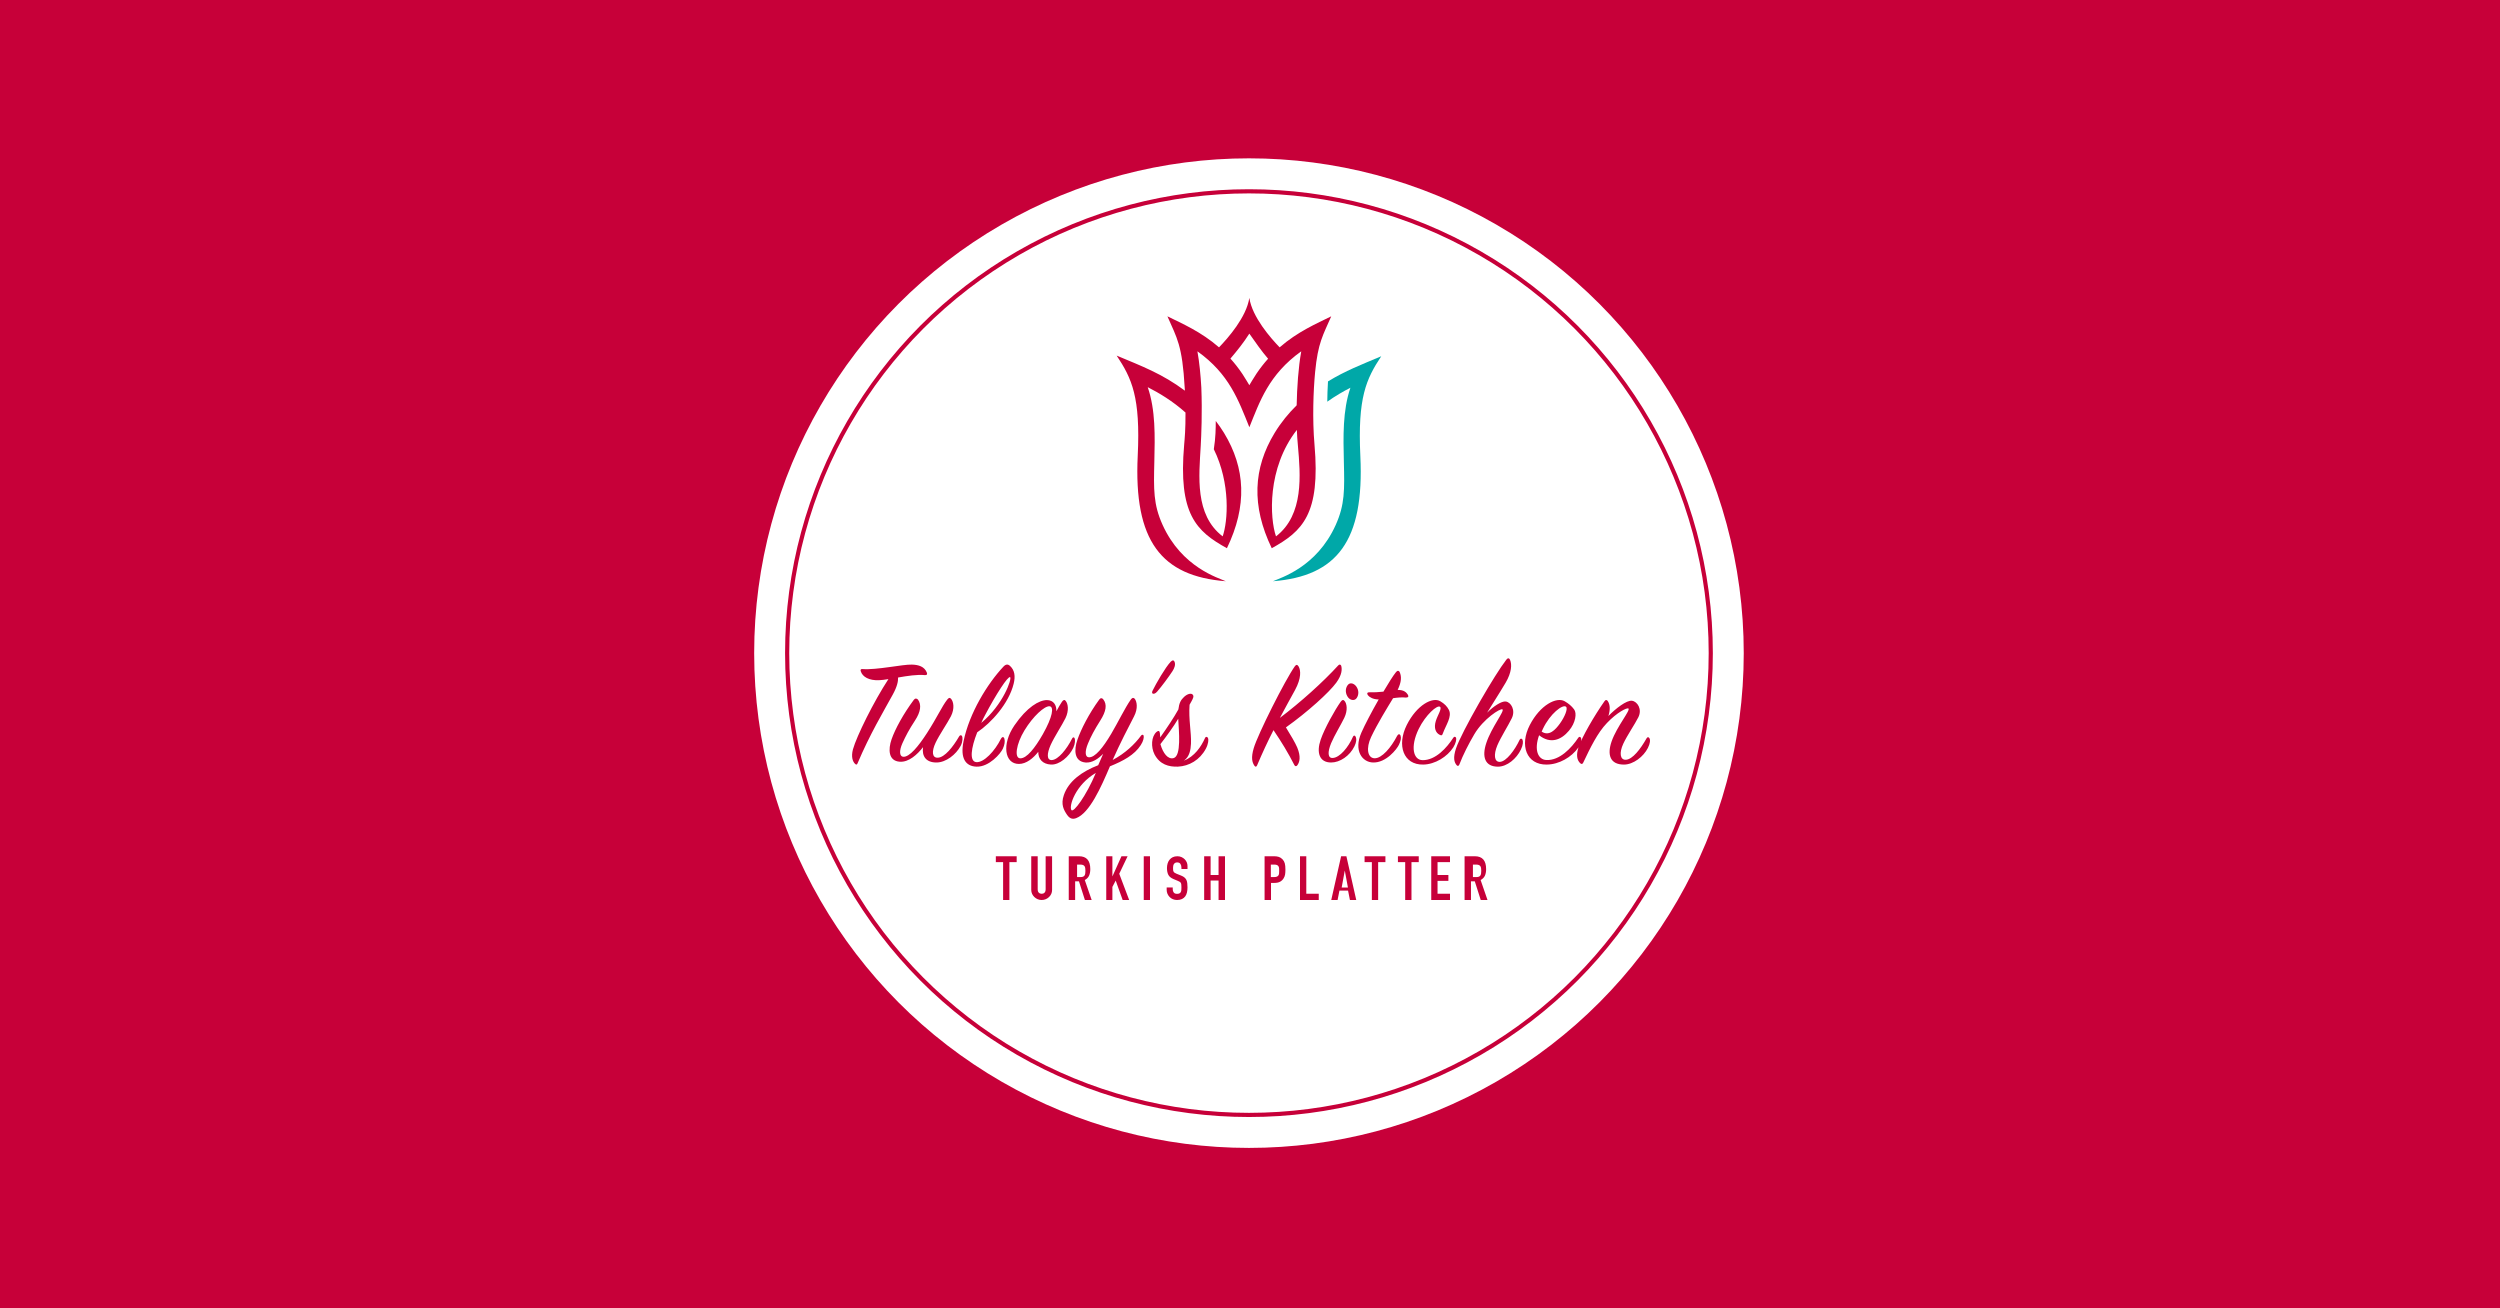 <?xml version="1.0" encoding="UTF-8"?>
<svg width="1200px" height="628px" viewBox="0 0 1200 628" version="1.1" xmlns="http://www.w3.org/2000/svg" xmlns:xlink="http://www.w3.org/1999/xlink">
    <title>seo</title>
    <defs>
        <path d="M411.627,366.393 C417.553,352.384 424.012,341.666 428.571,333.322 C430.623,329.571 431.154,327.044 431.078,325.207 C435.485,324.441 440.272,323.676 443.995,324.059 C444.983,324.135 445.135,323.523 444.907,322.91 C443.768,319.925 440.88,319.083 437.689,319.006 C433.358,318.853 420.745,321.685 413.982,321.15 C413.222,321.073 412.919,321.456 413.146,322.145 C413.982,324.977 417.25,326.661 421.809,326.508 C423.176,326.432 424.696,326.279 426.443,325.972 C419.377,336.767 411.171,353.379 409.423,359.657 C408.436,363.331 409.347,365.628 410.411,366.623 C410.943,367.159 411.323,367.159 411.627,366.393 Z M449.485,366 C454.054,366 458.856,362.211 461.102,358.05 C462.186,355.97 462.108,353.964 461.799,353.37 C461.489,352.701 460.792,352.775 460.405,353.444 C457.384,358.645 453.435,363.548 450.182,363.697 C447.394,363.845 447.085,360.725 449.098,356.49 C450.879,352.701 454.751,347.129 456.455,343.786 C458.314,340.071 457.694,336.802 456.532,335.464 C455.913,334.721 455.371,334.87 454.596,335.91 C452.118,339.105 449.873,344.231 444.994,351.809 C440.812,358.273 436.553,363.474 433.532,363.251 C431.751,363.102 431.519,360.428 433.145,356.787 C434.771,353.221 436.32,350.249 439.186,345.866 C441.973,341.631 442.361,338.288 440.657,335.836 C440.037,335.167 439.263,335.093 438.644,335.91 C433.61,342.671 429.66,349.952 427.957,354.856 C426.253,359.759 426.408,365.257 431.906,365.629 C436.243,365.926 440.347,362.137 443.058,358.645 C442.438,362.954 444.452,366 449.485,366 Z M481.36,359.399 C482.189,357.54 482.49,355.836 482.113,354.596 C481.812,353.512 480.983,353.589 480.455,354.596 C477.515,360.561 472.238,366.138 468.62,365.828 C465.228,365.518 466.057,359.089 469.073,351.498 C475.781,347.005 484.224,337.71 486.561,328.182 C487.465,324.541 487.013,321.675 484.827,319.661 C483.772,318.654 482.716,318.809 481.586,320.048 C473.897,328.259 465.303,342.28 462.514,355.758 C460.781,364.124 463.57,367.842 468.771,367.997 C474.801,368.152 480.304,361.723 481.36,359.399 Z M471,347 C471.539,345.74 472.155,344.48 472.848,343.221 C478.161,333.142 483.858,324.402 484.859,325.032 C485.86,325.662 481.548,338.26 471,347 Z M515.157,359.011 C516.123,356.922 516.123,355.058 515.826,354.387 C515.528,353.715 515.008,353.79 514.637,354.461 C512.036,359.607 507.948,364.679 504.902,364.828 C502.375,364.977 502.449,361.77 504.307,357.594 C506.091,353.641 509.806,348.047 511.441,344.691 C513.225,340.962 512.63,337.754 511.516,336.412 C510.995,335.741 510.401,335.89 509.732,336.859 C508.915,338.053 508.023,339.619 507.057,341.409 C507.205,338.5 505.719,336.039 502.524,336.039 C498.808,336.039 492.937,339.395 486.918,348.196 C480.75,357.221 482.162,366.693 489.073,366.693 C492.64,366.693 495.984,363.933 498.362,360.875 C498.362,364.381 500.443,366.767 504.456,366.991 C508.543,367.215 513.225,363.113 515.157,359.011 Z M489.706,363.999 C486.764,363.922 487.745,357.176 491.742,350.583 C495.89,343.761 501.395,338.778 503.808,339.008 C505.995,339.238 505.317,343.991 500.565,352.423 C496.719,359.169 492.798,364.076 489.706,363.999 Z M516.576,392.704 C522.975,390.271 528.449,378.026 532.767,367.835 C539.166,365.249 544.563,362.359 547.57,357.644 C548.881,355.666 549.112,353.917 548.958,353.233 C548.804,352.472 548.11,352.548 547.725,353.081 C544.64,357.264 540.092,361.599 534.078,364.793 C537.316,357.416 542.019,348.289 544.332,343.878 C546.337,340 545.72,336.729 544.64,335.36 C543.947,334.752 543.407,334.904 542.713,335.893 C540.014,339.771 536.699,346.616 533.384,352.244 C529.451,358.861 525.596,363.728 522.589,363.5 C520.816,363.348 520.662,360.686 522.204,356.959 C523.669,353.385 525.365,350.267 528.141,345.856 C530.994,341.369 531.456,338.174 529.606,335.741 C529.066,334.98 528.295,334.904 527.678,335.741 C522.667,342.585 518.889,350.115 517.192,354.982 C515.419,360.001 515.573,365.553 521.125,366.01 C524.209,366.238 527.138,364.26 529.529,361.827 C528.68,363.652 527.909,365.553 527.138,367.303 C519.505,370.269 512.952,374.832 510.639,381.677 C509.097,386.164 510.639,388.826 512.181,391.107 C513.646,393.237 515.111,393.237 516.576,392.704 Z M514.283,388.838 C512.94,386.956 516.298,376.645 526,371 C521.373,382.064 515.253,390.268 514.283,388.838 Z M555.441,331.962 C557.496,329.626 561.073,324.808 562.823,322.107 C563.66,320.793 564.345,319.115 563.812,317.728 C563.508,316.925 562.899,316.633 561.91,317.655 C559.322,320.428 554.909,328.093 553.158,331.67 C552.854,332.4 553.006,332.911 553.463,332.984 C553.995,333.057 554.604,332.911 555.441,331.962 Z M565.391,367.987 C570.767,367.753 575.915,364.789 578.792,359.407 C580.079,356.989 580.155,354.961 579.852,354.259 C579.549,353.635 578.792,353.401 578.414,354.259 C576.521,358.471 573.341,363.151 568.268,365.101 C570.994,363.229 571.524,359.953 571.675,356.911 C571.902,351.529 570.464,345.445 570.994,338.269 C571.297,337.723 571.524,337.255 571.827,336.787 C572.811,334.993 573.19,334.135 572.432,333.355 C571.751,332.653 570.01,332.965 568.344,334.525 C566.754,336.007 565.997,337.489 565.618,340.531 C563.423,344.509 560.016,349.579 556.912,353.947 C556.836,353.323 556.836,352.699 556.76,352.075 C556.684,350.827 556.079,350.515 555.17,351.295 C552.596,353.479 552.369,358.627 554.186,362.137 C556.76,366.973 561,368.143 565.391,367.987 Z M557,357.19 C560.122,353.127 563.162,348.988 565.545,345 C565.874,351.02 567.106,362.833 563.327,363.887 C560.615,364.639 558.232,361.554 557,357.19 Z M603.397,367.381 C605.922,361.434 608.599,355.642 611.276,350.467 C615.025,355.951 618.391,361.511 621.297,367.227 C621.68,367.922 622.215,367.922 622.674,367.381 C623.822,365.914 624.51,363.211 622.674,358.808 C621.756,356.646 619.691,353.093 617.243,349.154 C627.57,341.817 637.974,332.394 641.416,327.683 C644.17,323.899 644.246,321.273 643.787,319.573 C643.481,318.878 642.869,318.801 642.334,319.419 C635.067,327.374 624.357,337.028 614.336,344.597 C617.09,339.423 619.615,334.866 621.603,331.236 C624.74,325.443 624.357,321.736 623.363,319.96 C622.751,318.956 622.215,318.878 621.527,319.805 C616.861,326.37 603.703,352.552 601.791,359.117 C600.414,363.751 601.026,365.991 602.173,367.613 C602.632,368.231 603.091,368.076 603.397,367.381 Z M650.952,335.371 C651.93,334.306 652.457,332.251 651.479,330.273 C650.5,328.218 648.317,327.305 647.113,328.599 C645.909,329.892 645.532,332.175 646.737,334.23 C647.866,336.208 649.973,336.436 650.952,335.371 Z M638.951,366 C643.156,366 647.887,362.852 650.139,358.205 C651.04,356.331 651.265,354.757 650.665,353.557 C650.364,352.958 649.839,352.883 649.463,353.557 C647.211,358.729 643.081,363.676 639.702,363.826 C637.299,363.976 637.149,361.053 638.951,356.705 C640.528,352.958 643.682,347.861 645.259,344.562 C647.061,340.815 646.46,337.592 645.334,336.392 C644.733,335.718 644.207,335.943 643.532,336.842 C640.753,340.74 635.798,349.585 633.92,355.056 C631.818,361.203 633.245,366 638.951,366 Z M671.501,357.456 C672.285,355.733 672.678,354.385 672.285,353.187 C671.971,352.138 671.108,352.288 670.638,353.187 C667.734,358.804 663.262,364.122 659.731,363.972 C656.435,363.822 655.572,359.179 658.161,353.711 C661.143,347.419 665.616,340.154 668.676,335.136 C670.638,334.836 673.07,334.611 674.796,334.836 C675.973,334.836 676.287,334.312 675.738,333.413 C675.11,332.439 673.933,331.091 670.873,331.166 C672.756,327.271 672.756,324.8 671.893,322.702 C671.501,321.804 670.716,321.729 670.01,322.702 C668.676,324.35 666.479,327.871 664.046,331.99 C661.928,332.215 659.731,332.365 657.534,332.29 C656.357,332.215 655.886,332.739 656.671,333.788 C657.298,334.611 659.103,335.735 661.771,335.735 C658.397,341.652 655.101,347.944 653.453,351.689 C649.687,360.302 653.846,365.845 659.025,365.994 C665.302,366.219 670.481,359.628 671.501,357.456 Z M683.119,366.998 C688.815,366.922 694.735,363.21 697.583,358.739 C698.857,356.693 699.156,354.799 698.932,354.193 C698.632,353.435 697.957,353.511 697.583,354.117 C694.51,358.891 689.114,364.952 682.819,364.877 C678.398,364.801 676.824,358.512 680.946,349.95 C684.318,343.055 689.939,338.205 691.213,339.266 C692.262,340.1 690.014,343.358 689.189,346.085 C688.14,349.495 689.189,351.768 690.988,352.678 C691.962,353.208 692.262,352.981 692.562,352.071 C694.061,347.98 697.058,343.964 695.484,340.782 C694.585,339.039 693.386,337.826 691.363,336.614 C687.616,334.341 680.047,338.433 675.25,347.98 C670.379,357.754 673.602,367.15 683.119,366.998 Z M719.015,368 C723.407,368 727.948,364.157 730.033,359.776 C731.15,357.47 731.15,355.855 730.777,355.01 C730.48,354.395 729.735,354.395 729.437,355.087 C727.13,360.006 723.035,365.54 719.983,365.694 C717.228,365.848 716.856,362.235 718.717,357.777 C720.429,353.78 724.003,348.169 725.641,344.787 C727.576,340.867 725.268,337.024 722.737,336.716 C720.727,336.486 716.856,339.022 713.804,342.097 C714.278,341.334 714.769,340.547 715.266,339.751 L716.016,338.55 L716.016,338.55 L716.77,337.346 C719.154,333.534 721.48,329.81 722.737,327.646 C725.566,322.804 725.79,318.96 724.822,316.731 C724.45,315.809 723.705,315.732 723.035,316.655 C720.208,320.294 715.304,328.172 710.623,336.307 L709.691,337.936 C704.74,346.632 700.218,355.317 698.915,359.161 C697.351,363.772 698.021,365.925 699.213,367.308 C699.659,367.846 700.18,367.693 700.478,367.001 C702.265,362.312 705.019,356.932 707.699,352.397 C712.017,345.094 720.132,339.868 721.174,340.483 C722.365,341.174 715.888,349.168 713.432,356.624 C711.198,363.311 712.762,368 719.015,368 Z M742.465,366.998 C748.399,366.923 754.333,363.46 757.57,358.869 C758.957,356.912 759.188,354.804 758.88,354.202 C758.571,353.524 757.955,353.524 757.57,354.127 C754.256,359.095 748.63,365.116 742.234,364.815 C738.15,364.589 736.3,359.847 738.766,352.922 C744.161,357.213 749.324,355.256 753.1,350.739 C756.337,346.9 756.953,342.309 755.566,340.502 C754.333,338.846 752.946,337.717 751.019,336.588 C747.166,334.405 739.306,338.319 734.296,348.029 C729.287,357.74 732.678,367.149 742.465,366.998 Z M740,351.18 C740.147,350.795 740.367,350.332 740.588,349.869 C744.042,342.539 750.141,337.91 751.684,339.222 C752.713,340.07 751.096,344.082 748.745,347.323 C746.614,350.254 743.601,353.572 740,351.18 Z M779.486,367 C783.996,367 788.895,363.189 790.995,359.005 C792.084,356.838 792.239,355.119 791.695,354.298 C791.306,353.7 790.762,353.7 790.373,354.372 C787.418,359.603 783.608,364.534 780.419,364.684 C777.62,364.833 777.153,361.321 779.175,356.987 C780.964,353.102 784.774,347.573 786.407,344.285 C788.351,340.4 785.94,336.738 783.374,336.365 C780.808,335.991 775.52,340.101 772.021,343.687 C772.876,340.997 772.954,338.457 771.787,336.589 C771.321,335.842 770.699,335.767 770.154,336.589 C765.255,343.538 759.267,353.924 757.712,358.631 C756.468,362.367 756.934,364.833 758.49,366.328 C759.19,367 759.656,366.701 759.967,366.029 C763.311,359.005 766.733,351.832 771.321,347.05 C776.298,341.819 780.808,339.727 781.586,340.026 C782.985,340.624 776.142,348.544 773.576,355.867 C771.321,362.367 772.876,367 779.486,367 Z" id="path-1"></path>
        <path d="M484.509,432 L484.509,413.831 L488,413.831 L488,411 L478,411 L478,413.831 L481.491,413.831 L481.491,432 L484.509,432 Z M500,432 C500.687,432 501.333,431.873 501.939,431.62 C502.545,431.366 503.081,431.015 503.545,430.567 C504.01,430.118 504.369,429.607 504.621,429.031 C504.874,428.456 505,427.827 505,427.145 L505,427.145 L505,411 L501.909,411 L501.909,426.852 C501.909,427.593 501.727,428.139 501.364,428.49 C501,428.841 500.545,429.017 500,429.017 C499.455,429.017 499,428.841 498.636,428.49 C498.273,428.139 498.091,427.593 498.091,426.852 L498.091,426.852 L498.091,411 L495,411 L495,427.145 C495,427.827 495.131,428.456 495.394,429.031 C495.657,429.607 496.02,430.118 496.485,430.567 C496.949,431.015 497.48,431.366 498.076,431.62 C498.672,431.873 499.313,432 500,432 Z M516.066,432 L516.066,423.034 L517.899,423.034 L520.754,432 L524,432 L520.694,422.414 C521.676,421.883 522.362,421.185 522.753,420.32 C523.143,419.455 523.339,418.403 523.339,417.164 C523.339,413.055 521.536,411 517.929,411 L517.929,411 L513,411 L513,432 L516.066,432 Z M518.657,421 L517,421 L517,415 L518.514,415 C519.524,415 520.21,415.252 520.571,415.757 C520.743,416.027 520.857,416.347 520.914,416.716 C520.971,417.086 521,417.514 521,418 C521,418.486 520.971,418.914 520.914,419.284 C520.857,419.653 520.752,419.964 520.6,420.216 C520.429,420.468 520.19,420.662 519.886,420.797 C519.581,420.932 519.171,421 518.657,421 L518.657,421 Z M533.945,432 L533.945,425.718 L535.533,422.68 L538.882,432 L542,432 L537.236,419.406 L541.249,411 L538.304,411 L534.003,420.586 L533.945,420.586 L533.945,411 L531,411 L531,432 L533.945,432 Z M552,432 L552,411 L549,411 L549,432 L552,432 Z M564.971,432 C565.905,432 566.695,431.845 567.343,431.536 C567.99,431.227 568.514,430.801 568.914,430.26 C569.295,429.738 569.571,429.104 569.743,428.36 C569.914,427.615 570,426.808 570,425.938 C570,425.184 569.962,424.512 569.886,423.922 C569.81,423.332 569.667,422.805 569.457,422.341 C569.229,421.896 568.914,421.505 568.514,421.166 C568.114,420.828 567.59,420.533 566.943,420.282 L566.943,420.282 L564.714,419.383 C564.333,419.228 564.033,419.073 563.814,418.919 C563.595,418.764 563.429,418.58 563.314,418.367 C563.2,418.155 563.129,417.913 563.1,417.642 C563.071,417.372 563.057,417.033 563.057,416.627 C563.057,416.279 563.086,415.945 563.143,415.626 C563.2,415.307 563.305,415.022 563.457,414.771 C563.61,414.539 563.81,414.345 564.057,414.191 C564.305,414.036 564.629,413.959 565.029,413.959 C565.771,413.959 566.3,414.205 566.614,414.698 C566.929,415.191 567.086,415.776 567.086,416.453 L567.086,416.453 L567.086,417.12 L570,417.12 L570,415.67 C570,414.471 569.562,413.407 568.686,412.479 C568.248,412.035 567.729,411.677 567.129,411.406 C566.529,411.135 565.867,411 565.143,411 C564.286,411 563.548,411.15 562.929,411.45 C562.31,411.749 561.8,412.151 561.4,412.653 C560.981,413.156 560.667,413.756 560.457,414.452 C560.248,415.148 560.143,415.883 560.143,416.656 C560.143,417.952 560.357,419.03 560.786,419.89 C561.214,420.751 562.057,421.442 563.314,421.964 L563.314,421.964 L565.4,422.834 C565.762,422.989 566.052,423.134 566.271,423.269 C566.49,423.405 566.667,423.579 566.8,423.791 C566.914,424.004 566.99,424.285 567.029,424.633 C567.067,424.981 567.086,425.425 567.086,425.967 C567.086,426.431 567.071,426.852 567.043,427.229 C567.014,427.606 566.924,427.93 566.771,428.2 C566.619,428.471 566.405,428.679 566.129,428.824 C565.852,428.969 565.467,429.041 564.971,429.041 C564.229,429.041 563.7,428.824 563.386,428.389 C563.071,427.954 562.914,427.465 562.914,426.924 L562.914,426.924 L562.914,425.996 L560,425.996 L560,427.098 C560,427.794 560.129,428.437 560.386,429.027 C560.643,429.617 560.99,430.134 561.429,430.579 C561.867,431.023 562.39,431.372 563,431.623 C563.61,431.874 564.267,432 564.971,432 Z M581.091,432 L581.091,422.65 L584.909,422.65 L584.909,432 L588,432 L588,411 L584.909,411 L584.909,419.996 L581.091,419.996 L581.091,411 L578,411 L578,432 L581.091,432 Z M610.082,432 L610.082,423.801 L611.653,423.801 C612.801,423.801 613.727,423.609 614.432,423.225 C615.137,422.842 615.701,422.306 616.124,421.618 C616.486,421.048 616.723,420.438 616.834,419.789 C616.945,419.14 617,418.344 617,417.4 C617,416.142 616.899,415.144 616.698,414.407 C616.496,413.669 616.134,413.025 615.61,412.475 C615.087,411.924 614.503,411.541 613.858,411.324 C613.213,411.108 612.468,411 611.622,411 L611.622,411 L607,411 L607,432 L610.082,432 Z M611.474,421 L610,421 L610,415 L611.594,415 C612.195,415 612.657,415.074 612.977,415.223 C613.298,415.372 613.539,415.587 613.699,415.868 C613.86,416.149 613.95,416.475 613.97,416.847 C613.99,417.219 614,417.612 614,418.025 C614,418.471 613.985,418.876 613.955,419.24 C613.925,419.603 613.83,419.909 613.669,420.157 C613.509,420.421 613.258,420.628 612.917,420.777 C612.576,420.926 612.095,421 611.474,421 L611.474,421 Z M633,432 L633,428.992 L627.02,428.992 L627.02,411 L624,411 L624,432 L633,432 Z M642.037,432 L642.931,427.487 L647.069,427.487 L647.963,432 L651,432 L646.266,411 L643.734,411 L639,432 L642.037,432 Z M647,426 L644,426 L645.471,418 L645.529,418 L647,426 Z M661.509,432 L661.509,413.831 L665,413.831 L665,411 L655,411 L655,413.831 L658.491,413.831 L658.491,432 L661.509,432 Z M677.509,432 L677.509,413.831 L681,413.831 L681,411 L671,411 L671,413.831 L674.491,413.831 L674.491,432 L677.509,432 Z M696,432 L696,428.992 L690.02,428.992 L690.02,422.827 L695.23,422.827 L695.23,419.996 L690.02,419.996 L690.02,413.831 L696,413.831 L696,411 L687,411 L687,432 L696,432 Z M706.066,432 L706.066,423.034 L707.899,423.034 L710.754,432 L714,432 L710.694,422.414 C711.676,421.883 712.362,421.185 712.753,420.32 C713.143,419.455 713.339,418.403 713.339,417.164 C713.339,413.055 711.536,411 707.929,411 L707.929,411 L703,411 L703,432 L706.066,432 Z M708.657,421 L707,421 L707,415 L708.514,415 C709.524,415 710.21,415.252 710.571,415.757 C710.743,416.027 710.857,416.347 710.914,416.716 C710.971,417.086 711,417.514 711,418 C711,418.486 710.971,418.914 710.914,419.284 C710.857,419.653 710.752,419.964 710.6,420.216 C710.429,420.468 710.19,420.662 709.886,420.797 C709.581,420.932 709.171,421 708.657,421 L708.657,421 Z" id="path-2"></path>
    </defs>
    <g id="seo" stroke="none" stroke-width="1" fill="none" fill-rule="evenodd">
        <rect fill="#C70039" x="0" y="0" width="1200" height="628"></rect>
        <circle id="Oval" fill="#FFFFFF" cx="599.5" cy="313.5" r="237.5"></circle>
        <circle id="Oval" stroke="#C70039" stroke-width="2" fill="#FFFFFF" cx="599.5" cy="313.5" r="221.667"></circle>
        <g id="Group" transform="translate(536.167, 142.5)">
            <path d="M126.833,28.5 C117.466,32.452 109.488,35.532 101.267,40.579 C101.042,44.319 100.948,47.53 100.929,50.308 C104.811,47.558 108.638,45.34 112.035,43.612 C108.283,54.539 108.59,67.056 108.889,79.262 C109.216,92.585 109.383,99.681 104.968,109.5 C95.795,129.898 78.358,134.883 74.833,136.5 C105.57,134.072 118.761,117.21 116.801,76.444 C115.451,48.376 119.586,39.462 126.833,28.5" id="Fill-22" fill="#00A8A8"></path>
            <path d="M76.309,114.956 C73.338,106.365 71.905,82.305 86.321,63.853 C86.439,66.96 86.58,68.537 86.847,71.603 C88.033,85.166 89.822,104.635 76.309,114.956 Z M66.94,36.851 C65.825,38.503 63.572,42.291 63.513,42.399 C63.453,42.291 61.311,38.684 60.258,37.106 C58.399,34.326 56.448,31.85 54.441,29.621 C57.736,25.744 60.825,21.898 63.513,17.64 C66.464,21.84 69.511,26.219 72.521,29.687 C70.597,31.829 68.726,34.203 66.94,36.851 Z M95.086,36.141 C96.441,21.979 98.892,18.371 102.833,9.334 C95.77,12.821 86.689,16.704 78.062,24.226 C73.747,19.778 64.898,9.69 63.513,0.5 C62.128,9.69 53.279,19.778 48.965,24.226 C40.336,16.704 31.255,12.821 24.193,9.334 C28.756,19.804 31.329,22.999 32.502,43.754 C32.502,43.755 32.502,43.755 32.502,43.756 C32.526,44.187 32.554,44.58 32.577,45.026 C32.574,45.025 32.57,45.022 32.567,45.019 C21.654,36.876 11.886,33.252 -0.167,28.19 C7.135,39.183 11.302,48.123 9.941,76.272 C7.966,117.155 21.258,134.065 52.226,136.5 C48.675,134.878 31.106,129.879 21.865,109.422 C17.414,99.575 17.584,92.459 17.913,79.097 C18.214,66.857 18.523,54.304 14.743,43.346 C20.193,46.105 26.744,50.035 32.866,55.513 C32.868,55.515 32.87,55.517 32.873,55.519 C32.91,63.588 32.499,67.891 32.234,70.921 C29.317,104.324 37.996,112.47 52.753,120.65 C62.576,100.281 61.675,82.254 51.374,65.32 C50.134,63.281 48.794,61.378 47.398,59.567 C47.39,62.983 47.357,67.555 46.466,73.131 C54.588,89.666 53.209,107.747 50.718,114.956 C37.203,104.635 39.376,85.877 40.179,71.603 C40.456,66.643 40.954,55.449 40.472,43.55 C40.132,37.506 39.54,31.396 38.589,26.13 C53.877,37.039 58.292,49.601 63.528,62.576 C68.456,50.366 72.8,37.287 88.436,26.13 C87.034,33.908 86.396,43.531 86.232,52.051 C82.385,55.832 78.75,60.225 75.651,65.32 C65.351,82.254 64.45,100.281 74.273,120.65 C89.031,112.47 97.708,104.324 94.79,70.921 C93.718,58.615 94.253,44.835 95.086,36.141 L95.086,36.141 Z" id="Fill-23" fill="#C70039"></path>
        </g>
        <g id="Tulay’sKitchen" fill-rule="nonzero">
            <use fill="#FFFFFF" xlink:href="#path-1"></use>
            <use fill="#C70039" xlink:href="#path-1"></use>
        </g>
        <g id="TURKISHPLATTER" fill-rule="nonzero">
            <use fill="#FFFFFF" xlink:href="#path-2"></use>
            <use fill="#C70039" xlink:href="#path-2"></use>
        </g>
    </g>
</svg>